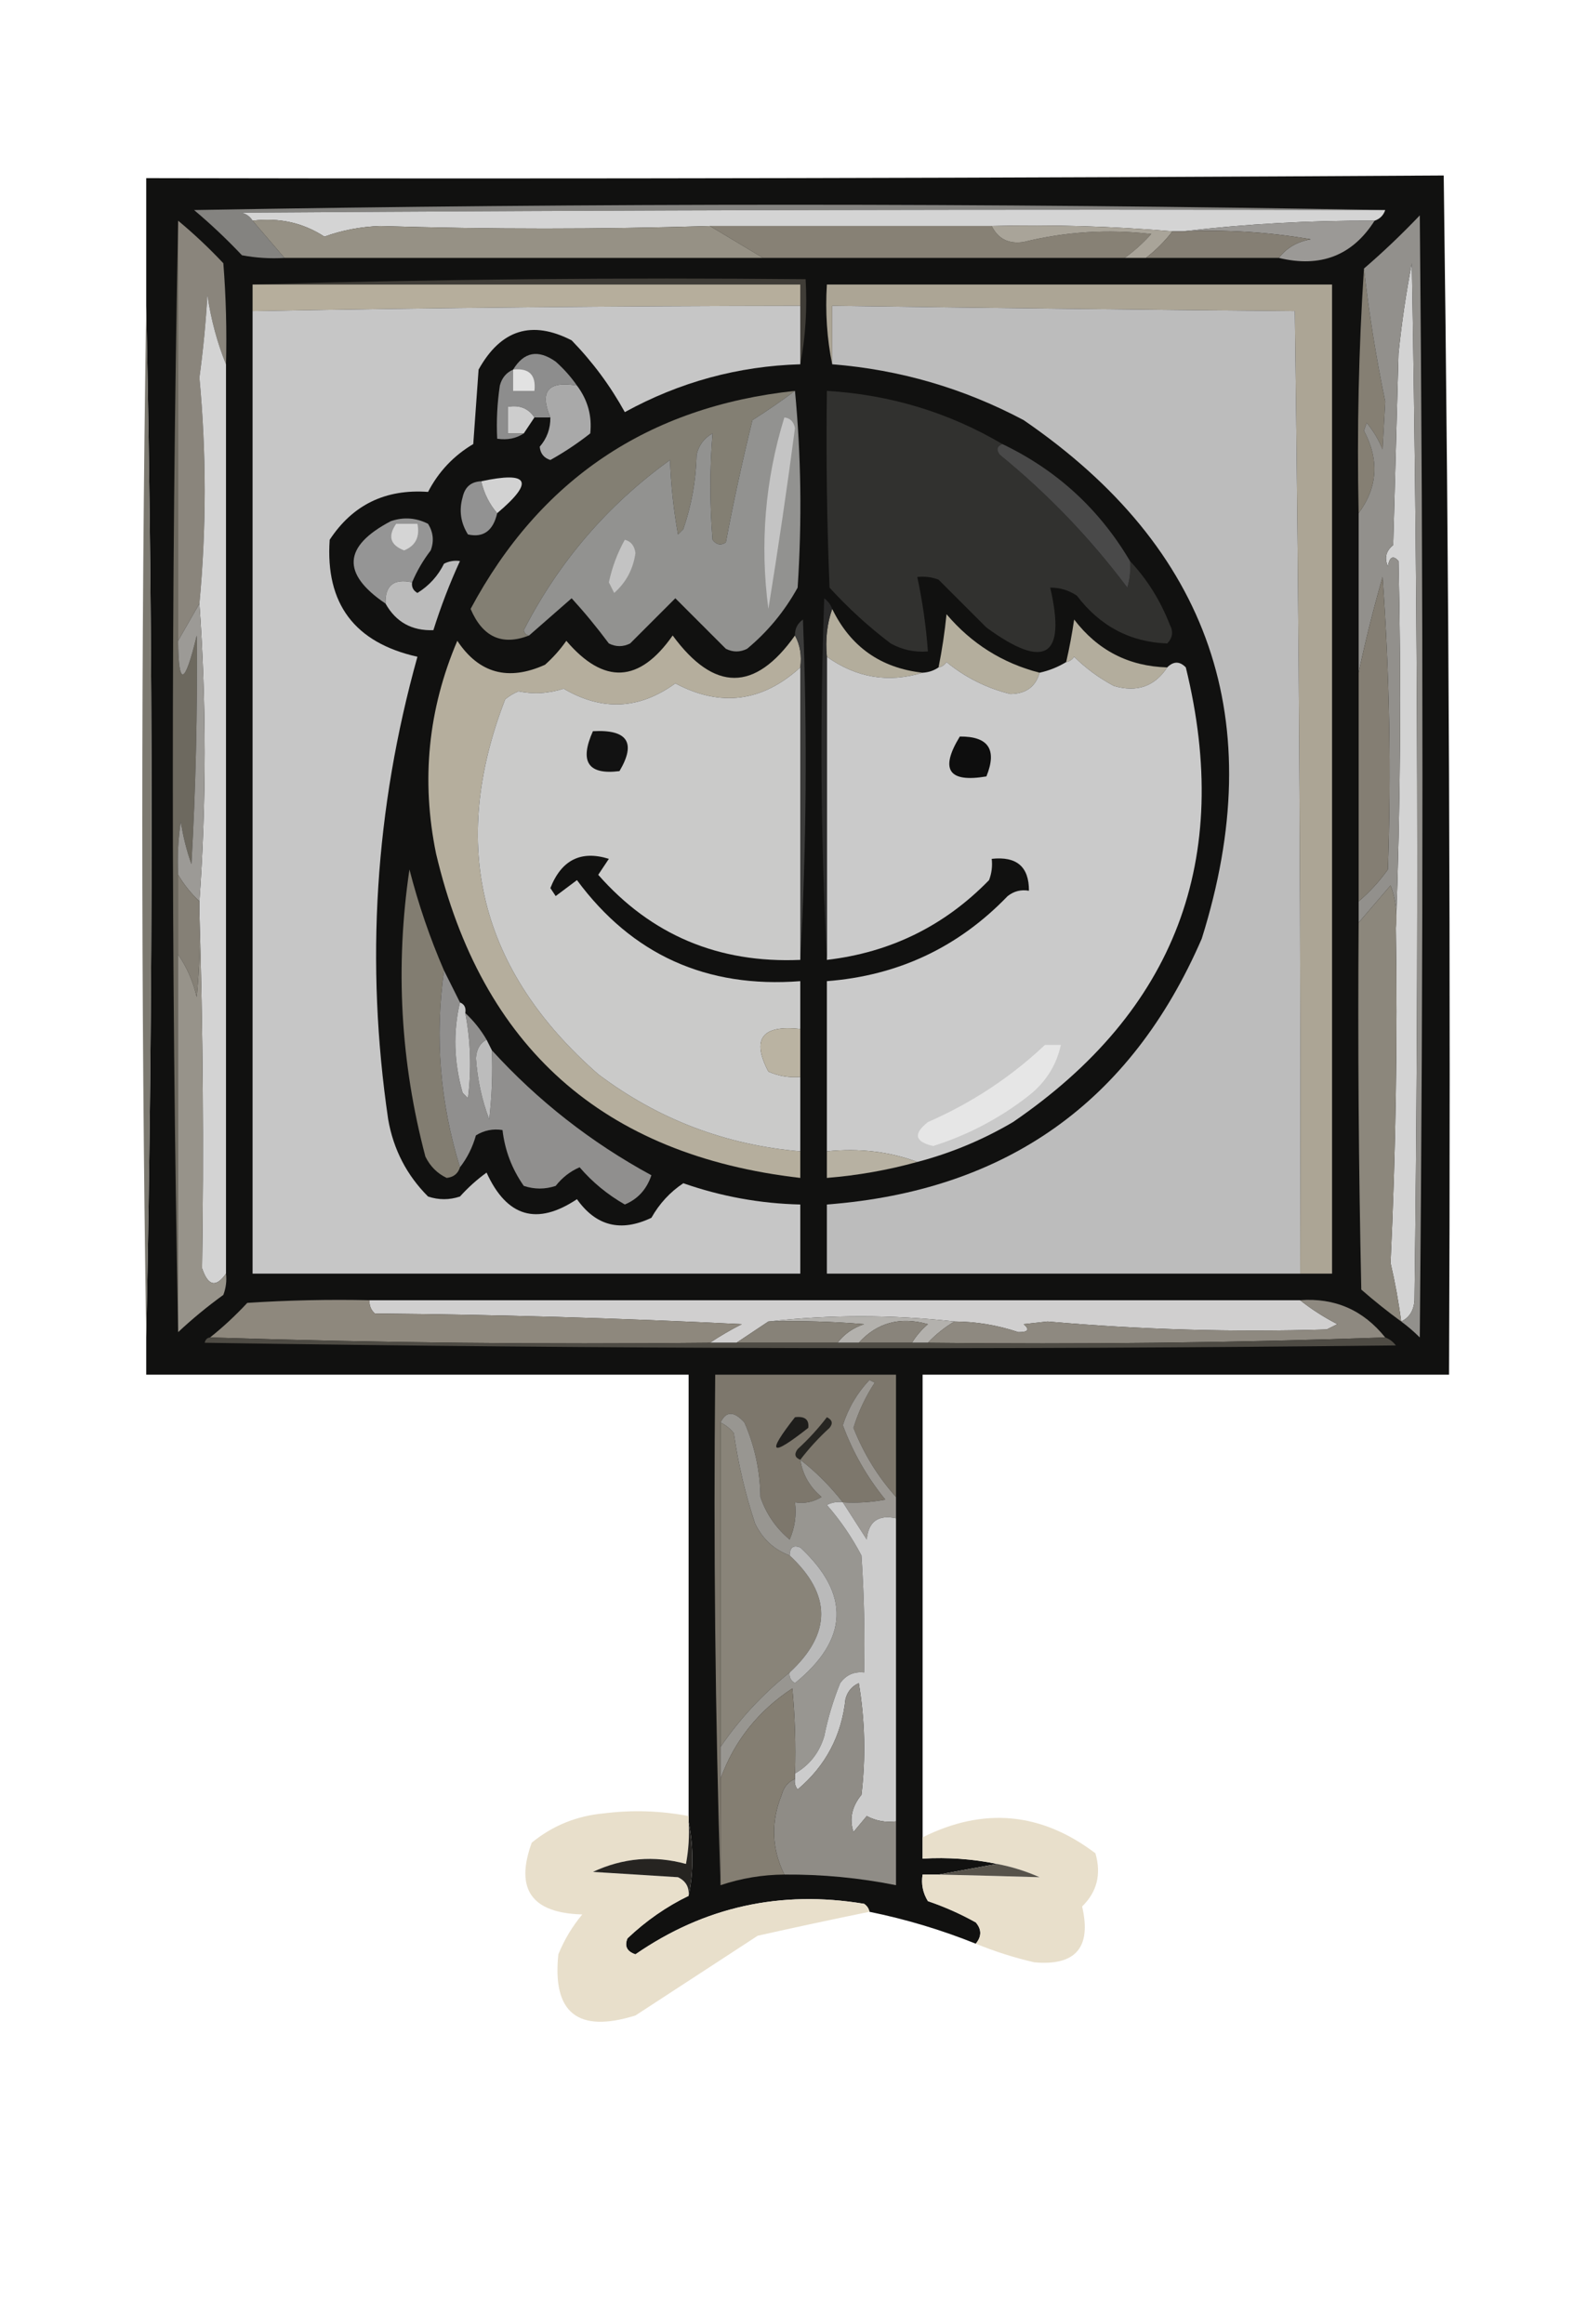 <?xml version="1.0" encoding="UTF-8"?>
<!DOCTYPE svg PUBLIC "-//W3C//DTD SVG 1.1//EN" "http://www.w3.org/Graphics/SVG/1.1/DTD/svg11.dtd">
<svg xmlns="http://www.w3.org/2000/svg" version="1.1" width="296px" height="437px" style="shape-rendering:geometricPrecision; text-rendering:geometricPrecision; image-rendering:optimizeQuality; fill-rule:evenodd; clip-rule:evenodd" xmlns:xlink="http://www.w3.org/1999/xlink">
<g><path style="opacity:0.98" fill="#0d0d0c" d="M 173.5,345.5 C 173.5,346.833 173.5,348.167 173.5,349.5C 178.263,349.226 182.93,349.559 187.5,350.5C 183.833,351.167 180.167,351.833 176.5,352.5C 175.5,352.5 174.5,352.5 173.5,352.5C 173.215,354.288 173.548,355.955 174.5,357.5C 177.618,358.559 180.618,359.892 183.5,361.5C 184.626,362.808 184.626,364.142 183.5,365.5C 177.028,362.899 170.362,360.899 163.5,359.5C 163.389,358.883 163.056,358.383 162.5,358C 146.789,355.391 132.456,358.558 119.5,367.5C 117.899,366.965 117.399,365.965 118,364.5C 121.498,361.183 125.331,358.516 129.5,356.5C 130.426,352.003 130.426,347.336 129.5,342.5C 129.5,342.167 129.5,341.833 129.5,341.5C 129.5,313.833 129.5,286.167 129.5,258.5C 95.5,258.5 61.5,258.5 27.5,258.5C 27.5,256.167 27.5,253.833 27.5,251.5C 28.833,186.833 28.833,122.167 27.5,57.5C 27.5,49.5 27.5,41.5 27.5,33.5C 108.888,33.658 190.221,33.491 271.5,33C 272.498,108.096 272.832,183.262 272.5,258.5C 239.5,258.5 206.5,258.5 173.5,258.5C 173.5,287.5 173.5,316.5 173.5,345.5 Z"/></g>
<g><path style="opacity:1" fill="#848380" d="M 260.5,39.5 C 188.833,39.333 117.166,39.5 45.5,40C 46.416,40.278 47.083,40.778 47.5,41.5C 49.5,43.833 51.5,46.167 53.5,48.5C 50.813,48.664 48.146,48.497 45.5,48C 42.651,44.984 39.651,42.15 36.5,39.5C 111.332,38.168 185.999,38.168 260.5,39.5 Z"/></g>
<g><path style="opacity:1" fill="#d4d4d4" d="M 260.5,39.5 C 260.167,40.5 259.5,41.167 258.5,41.5C 246.307,41.44 234.307,42.106 222.5,43.5C 221.833,43.5 221.167,43.5 220.5,43.5C 209.217,42.543 197.884,42.21 186.5,42.5C 168.833,42.5 151.167,42.5 133.5,42.5C 112.731,43.131 92.064,43.131 71.5,42.5C 67.85,42.624 64.35,43.291 61,44.5C 57,41.889 52.5,40.889 47.5,41.5C 47.083,40.778 46.416,40.278 45.5,40C 117.166,39.5 188.833,39.333 260.5,39.5 Z"/></g>
<g><path style="opacity:1" fill="#9b9996" d="M 258.5,41.5 C 254.344,48.056 248.344,50.39 240.5,48.5C 241.975,46.59 243.975,45.424 246.5,45C 238.571,43.637 230.571,43.137 222.5,43.5C 234.307,42.106 246.307,41.44 258.5,41.5 Z"/></g>
<g><path style="opacity:1" fill="#878175" d="M 133.5,42.5 C 151.167,42.5 168.833,42.5 186.5,42.5C 187.692,44.922 189.692,45.922 192.5,45.5C 200.369,43.563 208.369,43.063 216.5,44C 214.937,45.736 213.27,47.236 211.5,48.5C 188.833,48.5 166.167,48.5 143.5,48.5C 140.134,46.487 136.801,44.487 133.5,42.5 Z"/></g>
<g><path style="opacity:1" fill="#a9a499" d="M 186.5,42.5 C 197.884,42.21 209.217,42.543 220.5,43.5C 219.027,45.395 217.36,47.061 215.5,48.5C 214.167,48.5 212.833,48.5 211.5,48.5C 213.27,47.236 214.937,45.736 216.5,44C 208.369,43.063 200.369,43.563 192.5,45.5C 189.692,45.922 187.692,44.922 186.5,42.5 Z"/></g>
<g><path style="opacity:1" fill="#857f74" d="M 220.5,43.5 C 221.167,43.5 221.833,43.5 222.5,43.5C 230.571,43.137 238.571,43.637 246.5,45C 243.975,45.424 241.975,46.59 240.5,48.5C 232.167,48.5 223.833,48.5 215.5,48.5C 217.36,47.061 219.027,45.395 220.5,43.5 Z"/></g>
<g><path style="opacity:1" fill="#969185" d="M 47.5,41.5 C 52.5,40.889 57,41.889 61,44.5C 64.35,43.291 67.85,42.624 71.5,42.5C 92.064,43.131 112.731,43.131 133.5,42.5C 136.801,44.487 140.134,46.487 143.5,48.5C 113.5,48.5 83.5,48.5 53.5,48.5C 51.5,46.167 49.5,43.833 47.5,41.5 Z"/></g>
<g><path style="opacity:1" fill="#8a857c" d="M 33.5,41.5 C 36.464,43.962 39.297,46.629 42,49.5C 42.499,55.825 42.666,62.158 42.5,68.5C 40.873,64.516 39.706,60.182 39,55.5C 38.703,60.691 38.203,65.857 37.5,71C 38.826,85.19 38.826,99.356 37.5,113.5C 36.167,115.833 34.833,118.167 33.5,120.5C 33.5,94.167 33.5,67.833 33.5,41.5 Z"/></g>
<g><path style="opacity:1" fill="#d3d3d3" d="M 263.5,248.5 C 263.019,244.798 262.352,241.131 261.5,237.5C 262.488,216.546 262.822,195.546 262.5,174.5C 263.368,151.699 263.535,128.699 263,105.5C 261.984,104.366 261.317,104.699 261,106.5C 260.301,104.926 260.635,103.593 262,102.5C 262.333,90.5 262.667,78.5 263,66.5C 263.579,60.792 264.412,55.125 265.5,49.5C 266.667,114.497 266.833,179.497 266,244.5C 265.878,246.437 265.045,247.77 263.5,248.5 Z"/></g>
<g><path style="opacity:1" fill="#857f73" d="M 256.5,50.5 C 257.453,58.981 258.786,67.315 260.5,75.5C 260.333,78.5 260.167,81.5 260,84.5C 259.252,82.668 258.252,81.001 257,79.5C 256.833,80 256.667,80.5 256.5,81C 259.411,86.497 259.078,91.664 255.5,96.5C 255.17,80.991 255.504,65.658 256.5,50.5 Z"/></g>
<g><path style="opacity:1" fill="#403d37" d="M 47.5,53.5 C 81.996,52.502 116.663,52.168 151.5,52.5C 151.821,58.026 151.488,63.359 150.5,68.5C 150.5,64.833 150.5,61.167 150.5,57.5C 150.5,56.167 150.5,54.833 150.5,53.5C 116.167,53.5 81.833,53.5 47.5,53.5 Z"/></g>
<g><path style="opacity:1" fill="#b6ae9c" d="M 47.5,53.5 C 81.833,53.5 116.167,53.5 150.5,53.5C 150.5,54.833 150.5,56.167 150.5,57.5C 116.163,57.541 81.83,57.874 47.5,58.5C 47.5,56.833 47.5,55.167 47.5,53.5 Z"/></g>
<g><path style="opacity:1" fill="#aca595" d="M 244.5,239.5 C 244.662,179.163 244.329,118.829 243.5,58.5C 214.499,58.239 185.499,57.906 156.5,57.5C 156.5,61.167 156.5,64.833 156.5,68.5C 155.513,63.695 155.179,58.695 155.5,53.5C 187.167,53.5 218.833,53.5 250.5,53.5C 250.5,115.5 250.5,177.5 250.5,239.5C 248.5,239.5 246.5,239.5 244.5,239.5 Z"/></g>
<g><path style="opacity:1" fill="#c6c6c6" d="M 150.5,57.5 C 150.5,61.167 150.5,64.833 150.5,68.5C 138.78,68.851 127.78,71.851 117.5,77.5C 114.776,72.555 111.443,68.055 107.5,64C 100.009,60.147 94.175,61.98 90,69.5C 89.667,74.167 89.333,78.833 89,83.5C 85.308,85.692 82.475,88.692 80.5,92.5C 72.49,91.923 66.323,94.923 62,101.5C 61.17,113.512 66.67,120.845 78.5,123.5C 70.519,152.094 68.685,181.094 73,210.5C 73.991,216.157 76.491,220.99 80.5,225C 82.5,225.667 84.5,225.667 86.5,225C 88.017,223.315 89.684,221.815 91.5,220.5C 95.311,228.85 100.978,230.517 108.5,225.5C 112.09,230.568 116.757,231.735 122.5,229C 124.005,226.33 126.005,224.164 128.5,222.5C 135.631,224.993 142.965,226.326 150.5,226.5C 150.5,230.833 150.5,235.167 150.5,239.5C 116.167,239.5 81.833,239.5 47.5,239.5C 47.5,179.167 47.5,118.833 47.5,58.5C 81.83,57.874 116.163,57.541 150.5,57.5 Z"/></g>
<g><path style="opacity:1" fill="#bcbcbc" d="M 244.5,239.5 C 214.833,239.5 185.167,239.5 155.5,239.5C 155.5,235.167 155.5,230.833 155.5,226.5C 189.168,223.936 212.668,207.269 226,176.5C 238.83,135.616 227.663,103.116 192.5,79C 181.22,73.013 169.22,69.513 156.5,68.5C 156.5,64.833 156.5,61.167 156.5,57.5C 185.499,57.906 214.499,58.239 243.5,58.5C 244.329,118.829 244.662,179.163 244.5,239.5 Z"/></g>
<g><path style="opacity:1" fill="#8d8d8d" d="M 108.5,72.5 C 103.074,71.584 101.407,73.584 103.5,78.5C 102.5,78.5 101.5,78.5 100.5,78.5C 99.365,76.787 97.698,76.12 95.5,76.5C 95.5,78.167 95.5,79.833 95.5,81.5C 96.5,81.5 97.5,81.5 98.5,81.5C 97.081,82.451 95.415,82.784 93.5,82.5C 93.335,79.15 93.502,75.817 94,72.5C 94.377,71.058 95.21,70.058 96.5,69.5C 98.527,66.164 101.193,65.664 104.5,68C 106.041,69.371 107.375,70.871 108.5,72.5 Z"/></g>
<g><path style="opacity:1" fill="#d3d3d3" d="M 42.5,68.5 C 42.5,125.5 42.5,182.5 42.5,239.5C 40.624,242.175 39.124,241.842 38,238.5C 38.334,216.001 38.168,193.667 37.5,171.5C 37.5,170.833 37.5,170.167 37.5,169.5C 38.821,150.846 38.821,132.179 37.5,113.5C 38.826,99.356 38.826,85.19 37.5,71C 38.203,65.857 38.703,60.691 39,55.5C 39.706,60.182 40.873,64.516 42.5,68.5 Z"/></g>
<g><path style="opacity:1" fill="#e2e2e2" d="M 96.5,69.5 C 99.5,69.167 100.833,70.5 100.5,73.5C 99.167,73.5 97.833,73.5 96.5,73.5C 96.5,72.167 96.5,70.833 96.5,69.5 Z"/></g>
<g><path style="opacity:1" fill="#a9a9a9" d="M 108.5,72.5 C 110.527,75.206 111.36,78.206 111,81.5C 108.636,83.363 106.136,85.029 103.5,86.5C 102.28,86.113 101.613,85.28 101.5,84C 102.856,82.433 103.523,80.6 103.5,78.5C 101.407,73.584 103.074,71.584 108.5,72.5 Z"/></g>
<g><path style="opacity:1" fill="#837f73" d="M 149.5,73.5 C 146.924,75.421 144.257,77.255 141.5,79C 139.614,86.657 137.948,94.324 136.5,102C 135.551,102.617 134.718,102.451 134,101.5C 133.457,94.781 133.457,88.114 134,81.5C 132.415,82.376 131.415,83.709 131,85.5C 130.887,90.318 130.053,94.984 128.5,99.5C 128.167,99.833 127.833,100.167 127.5,100.5C 126.672,95.868 126.172,91.202 126,86.5C 114.271,94.955 105.104,105.622 98.5,118.5C 98.624,119.107 98.957,119.44 99.5,119.5C 94.424,121.47 90.757,119.803 88.5,114.5C 101.558,90.124 121.892,76.457 149.5,73.5 Z"/></g>
<g><path style="opacity:1" fill="#929290" d="M 149.5,73.5 C 150.66,85.66 150.827,97.993 150,110.5C 147.528,114.966 144.362,118.799 140.5,122C 139.167,122.667 137.833,122.667 136.5,122C 133.294,118.794 130.127,115.627 127,112.5C 124.233,115.267 121.4,118.1 118.5,121C 117.167,121.667 115.833,121.667 114.5,121C 112.265,117.995 109.932,115.162 107.5,112.5C 104.821,114.848 102.154,117.181 99.5,119.5C 98.957,119.44 98.624,119.107 98.5,118.5C 105.104,105.622 114.271,94.955 126,86.5C 126.172,91.202 126.672,95.868 127.5,100.5C 127.833,100.167 128.167,99.833 128.5,99.5C 130.053,94.984 130.887,90.318 131,85.5C 131.415,83.709 132.415,82.376 134,81.5C 133.457,88.114 133.457,94.781 134,101.5C 134.718,102.451 135.551,102.617 136.5,102C 137.948,94.324 139.614,86.657 141.5,79C 144.257,77.255 146.924,75.421 149.5,73.5 Z"/></g>
<g><path style="opacity:1" fill="#31312f" d="M 188.5,83.5 C 187.475,83.897 187.308,84.563 188,85.5C 197.038,92.87 205.038,101.204 212,110.5C 212.494,108.866 212.66,107.199 212.5,105.5C 215.726,108.93 218.226,112.93 220,117.5C 220.684,118.784 220.517,119.951 219.5,121C 212.525,120.739 206.858,117.739 202.5,112C 200.975,110.991 199.308,110.491 197.5,110.5C 200.53,123.557 196.53,126.057 185.5,118C 182.5,115 179.5,112 176.5,109C 175.207,108.51 173.873,108.343 172.5,108.5C 173.487,113.117 174.154,117.784 174.5,122.5C 172.011,122.702 169.677,122.202 167.5,121C 163.367,117.869 159.534,114.369 156,110.5C 155.5,98.171 155.333,85.838 155.5,73.5C 167.403,74.22 178.403,77.554 188.5,83.5 Z"/></g>
<g><path style="opacity:1" fill="#cdcdcd" d="M 100.5,78.5 C 99.833,79.5 99.167,80.5 98.5,81.5C 97.5,81.5 96.5,81.5 95.5,81.5C 95.5,79.833 95.5,78.167 95.5,76.5C 97.698,76.12 99.365,76.787 100.5,78.5 Z"/></g>
<g><path style="opacity:1" fill="#494949" d="M 188.5,83.5 C 198.729,88.395 206.729,95.728 212.5,105.5C 212.66,107.199 212.494,108.866 212,110.5C 205.038,101.204 197.038,92.87 188,85.5C 187.308,84.563 187.475,83.897 188.5,83.5 Z"/></g>
<g><path style="opacity:1" fill="#929292" d="M 90.5,90.5 C 91.029,92.784 92.029,94.784 93.5,96.5C 92.735,99.816 90.902,101.149 88,100.5C 86.627,98.305 86.294,95.971 87,93.5C 87.422,91.574 88.589,90.574 90.5,90.5 Z"/></g>
<g><path style="opacity:1" fill="#d2d2d2" d="M 93.5,96.5 C 92.029,94.784 91.029,92.784 90.5,90.5C 99.531,88.562 100.531,90.562 93.5,96.5 Z"/></g>
<g><path style="opacity:1" fill="#c4c4c4" d="M 147.5,78.5 C 148.586,78.62 149.253,79.287 149.5,80.5C 148.009,91.818 146.342,103.151 144.5,114.5C 142.877,102.283 143.877,90.283 147.5,78.5 Z"/></g>
<g><path style="opacity:1" fill="#959595" d="M 77.5,109.5 C 74.05,108.756 72.384,110.09 72.5,113.5C 64.188,107.88 64.522,102.714 73.5,98C 75.902,97.186 78.235,97.353 80.5,98.5C 81.485,100.098 81.651,101.765 81,103.5C 79.569,105.364 78.403,107.364 77.5,109.5 Z"/></g>
<g><path style="opacity:1" fill="#d5d5d5" d="M 74.5,98.5 C 75.833,98.5 77.167,98.5 78.5,98.5C 78.99,100.948 78.157,102.615 76,103.5C 73.389,102.5 72.889,100.833 74.5,98.5 Z"/></g>
<g><path style="opacity:1" fill="#c3c3c3" d="M 117.5,101.5 C 118.649,101.791 119.316,102.624 119.5,104C 119.069,107.031 117.736,109.531 115.5,111.5C 115.167,110.833 114.833,110.167 114.5,109.5C 115.122,106.626 116.122,103.96 117.5,101.5 Z"/></g>
<g><path style="opacity:1" fill="#92908c" d="M 263.5,248.5 C 265.045,247.77 265.878,246.437 266,244.5C 266.833,179.497 266.667,114.497 265.5,49.5C 264.412,55.125 263.579,60.792 263,66.5C 262.667,78.5 262.333,90.5 262,102.5C 260.635,103.593 260.301,104.926 261,106.5C 261.317,104.699 261.984,104.366 263,105.5C 263.535,128.699 263.368,151.699 262.5,174.5C 262.813,171.753 262.48,169.086 261.5,166.5C 259.448,168.878 257.448,171.211 255.5,173.5C 255.5,172.167 255.5,170.833 255.5,169.5C 257.55,167.763 259.383,165.763 261,163.5C 261.648,145.151 261.314,126.818 260,108.5C 258.265,114.557 256.765,120.557 255.5,126.5C 255.5,116.5 255.5,106.5 255.5,96.5C 259.078,91.664 259.411,86.497 256.5,81C 256.667,80.5 256.833,80 257,79.5C 258.252,81.001 259.252,82.668 260,84.5C 260.167,81.5 260.333,78.5 260.5,75.5C 258.786,67.315 257.453,58.981 256.5,50.5C 260.104,47.398 263.604,44.065 267,40.5C 267.667,110.833 267.667,181.167 267,251.5C 265.855,250.364 264.688,249.364 263.5,248.5 Z"/></g>
<g><path style="opacity:1" fill="#847e73" d="M 255.5,169.5 C 255.5,155.167 255.5,140.833 255.5,126.5C 256.765,120.557 258.265,114.557 260,108.5C 261.314,126.818 261.648,145.151 261,163.5C 259.383,165.763 257.55,167.763 255.5,169.5 Z"/></g>
<g><path style="opacity:1" fill="#bbbbbb" d="M 72.5,113.5 C 72.384,110.09 74.05,108.756 77.5,109.5C 77.369,110.376 77.703,111.043 78.5,111.5C 80.692,110.141 82.359,108.308 83.5,106C 84.448,105.517 85.448,105.351 86.5,105.5C 84.575,109.693 82.908,114.026 81.5,118.5C 77.453,118.645 74.453,116.978 72.5,113.5 Z"/></g>
<g><path style="opacity:1" fill="#b3ad9c" d="M 156.5,114.5 C 159.957,121.623 165.624,125.623 173.5,126.5C 167.067,128.46 161.067,127.46 155.5,123.5C 155.19,120.287 155.523,117.287 156.5,114.5 Z"/></g>
<g><path style="opacity:1" fill="#b4ae9d" d="M 195.5,126.5 C 194.758,129.138 192.925,130.471 190,130.5C 185.567,129.409 181.567,127.409 178,124.5C 177.617,125.056 177.117,125.389 176.5,125.5C 177.161,122.213 177.661,118.88 178,115.5C 182.698,121.042 188.531,124.709 195.5,126.5 Z"/></g>
<g><path style="opacity:1" fill="#b3ad9d" d="M 219.5,125.5 C 217.154,129.077 213.82,130.243 209.5,129C 206.734,127.533 204.234,125.7 202,123.5C 201.617,124.056 201.117,124.389 200.5,124.5C 201.105,121.873 201.605,119.207 202,116.5C 206.435,122.3 212.268,125.3 219.5,125.5 Z"/></g>
<g><path style="opacity:1" fill="#b5ae9d" d="M 149.5,119.5 C 150.461,121.265 150.795,123.265 150.5,125.5C 143.332,132.018 135.498,133.018 127,128.5C 120.229,133.418 113.229,133.752 106,129.5C 103.177,130.409 100.343,130.576 97.5,130C 96.584,130.374 95.75,130.874 95,131.5C 84.373,158.975 90.207,182.475 112.5,202C 123.737,210.47 136.403,215.303 150.5,216.5C 150.5,218.167 150.5,219.833 150.5,221.5C 113.4,217.236 90.567,196.903 82,160.5C 79.174,146.721 80.507,133.387 86,120.5C 90.073,126.63 95.573,128.13 102.5,125C 104.019,123.649 105.352,122.149 106.5,120.5C 113.572,128.784 120.239,128.45 126.5,119.5C 134.305,130.125 141.971,130.125 149.5,119.5 Z"/></g>
<g><path style="opacity:1" fill="#6d695f" d="M 33.5,41.5 C 33.5,67.833 33.5,94.167 33.5,120.5C 33.569,129.247 34.735,128.913 37,119.5C 37.147,133.834 36.813,148.168 36,162.5C 35.08,159.899 34.413,157.232 34,154.5C 33.502,157.817 33.335,161.15 33.5,164.5C 33.5,169.5 33.5,174.5 33.5,179.5C 33.5,203.167 33.5,226.833 33.5,250.5C 32.167,180.833 32.167,111.167 33.5,41.5 Z"/></g>
<g><path style="opacity:1" fill="#3c3c3b" d="M 150.5,180.5 C 150.5,162.167 150.5,143.833 150.5,125.5C 150.795,123.265 150.461,121.265 149.5,119.5C 149.461,118.244 149.961,117.244 151,116.5C 151.829,138.004 151.663,159.337 150.5,180.5 Z"/></g>
<g><path style="opacity:1" fill="#cacaca" d="M 155.5,123.5 C 161.067,127.46 167.067,128.46 173.5,126.5C 174.609,126.443 175.609,126.11 176.5,125.5C 177.117,125.389 177.617,125.056 178,124.5C 181.567,127.409 185.567,129.409 190,130.5C 192.925,130.471 194.758,129.138 195.5,126.5C 197.284,126.107 198.95,125.441 200.5,124.5C 201.117,124.389 201.617,124.056 202,123.5C 204.234,125.7 206.734,127.533 209.5,129C 213.82,130.243 217.154,129.077 219.5,125.5C 220.688,124.316 221.855,124.316 223,125.5C 231.852,161.624 221.019,190.124 190.5,211C 184.812,214.347 178.812,216.847 172.5,218.5C 167.265,216.55 161.598,215.883 155.5,216.5C 155.5,205.833 155.5,195.167 155.5,184.5C 168.889,183.472 180.222,178.138 189.5,168.5C 190.689,167.571 192.022,167.238 193.5,167.5C 193.519,162.984 191.186,160.984 186.5,161.5C 186.657,162.873 186.49,164.207 186,165.5C 177.621,174.106 167.454,179.106 155.5,180.5C 155.5,161.5 155.5,142.5 155.5,123.5 Z"/></g>
<g><path style="opacity:1" fill="#cacac9" d="M 150.5,125.5 C 150.5,143.833 150.5,162.167 150.5,180.5C 135.133,181.167 122.467,175.834 112.5,164.5C 113.167,163.5 113.833,162.5 114.5,161.5C 109.257,159.865 105.59,161.698 103.5,167C 103.833,167.5 104.167,168 104.5,168.5C 105.833,167.5 107.167,166.5 108.5,165.5C 118.866,179.524 132.866,185.858 150.5,184.5C 150.5,187.5 150.5,190.5 150.5,193.5C 143.284,192.688 141.284,195.355 144.5,201.5C 146.409,202.348 148.409,202.682 150.5,202.5C 150.5,207.167 150.5,211.833 150.5,216.5C 136.403,215.303 123.737,210.47 112.5,202C 90.207,182.475 84.373,158.975 95,131.5C 95.75,130.874 96.584,130.374 97.5,130C 100.343,130.576 103.177,130.409 106,129.5C 113.229,133.752 120.229,133.418 127,128.5C 135.498,133.018 143.332,132.018 150.5,125.5 Z"/></g>
<g><path style="opacity:1" fill="#2a2a2a" d="M 156.5,114.5 C 155.523,117.287 155.19,120.287 155.5,123.5C 155.5,142.5 155.5,161.5 155.5,180.5C 154.337,158.004 154.17,135.337 155,112.5C 155.717,113.044 156.217,113.711 156.5,114.5 Z"/></g>
<g><path style="opacity:1" fill="#121212" d="M 111.5,137.5 C 118.004,137.138 119.671,139.638 116.5,145C 110.593,145.746 108.927,143.246 111.5,137.5 Z"/></g>
<g><path style="opacity:1" fill="#0e0e0e" d="M 180.5,138.5 C 185.881,138.452 187.547,140.952 185.5,146C 178.369,147.211 176.702,144.711 180.5,138.5 Z"/></g>
<g><path style="opacity:1" fill="#9c9a96" d="M 37.5,113.5 C 38.821,132.179 38.821,150.846 37.5,169.5C 35.926,168.016 34.593,166.349 33.5,164.5C 33.335,161.15 33.502,157.817 34,154.5C 34.413,157.232 35.08,159.899 36,162.5C 36.813,148.168 37.147,133.834 37,119.5C 34.735,128.913 33.569,129.247 33.5,120.5C 34.833,118.167 36.167,115.833 37.5,113.5 Z"/></g>
<g><path style="opacity:1" fill="#858076" d="M 33.5,164.5 C 34.593,166.349 35.926,168.016 37.5,169.5C 37.5,170.167 37.5,170.833 37.5,171.5C 37.666,176.844 37.499,182.177 37,187.5C 36.295,184.524 35.129,181.858 33.5,179.5C 33.5,174.5 33.5,169.5 33.5,164.5 Z"/></g>
<g><path style="opacity:1" fill="#827d71" d="M 83.5,182.5 C 81.744,195.026 82.744,207.359 86.5,219.5C 86.134,220.695 85.301,221.361 84,221.5C 82.233,220.66 80.899,219.327 80,217.5C 75.302,199.73 74.302,181.73 77,163.5C 78.679,170.037 80.845,176.37 83.5,182.5 Z"/></g>
<g><path style="opacity:1" fill="#bab3a2" d="M 150.5,193.5 C 150.5,196.5 150.5,199.5 150.5,202.5C 148.409,202.682 146.409,202.348 144.5,201.5C 141.284,195.355 143.284,192.688 150.5,193.5 Z"/></g>
<g><path style="opacity:0.847" fill="#656157" d="M 27.5,57.5 C 28.833,122.167 28.833,186.833 27.5,251.5C 26.511,186.895 26.511,122.228 27.5,57.5 Z"/></g>
<g><path style="opacity:1" fill="#e6e6e6" d="M 196.5,196.5 C 197.5,196.5 198.5,196.5 199.5,196.5C 198.665,200.324 196.665,203.49 193.5,206C 188.082,210.247 182.082,213.413 175.5,215.5C 172.025,214.714 171.692,213.214 174.5,211C 182.756,207.385 190.089,202.552 196.5,196.5 Z"/></g>
<g><path style="opacity:1" fill="#908f8e" d="M 83.5,182.5 C 84.5,184.5 85.5,186.5 86.5,188.5C 85.189,194.057 85.356,199.723 87,205.5C 87.333,205.833 87.667,206.167 88,206.5C 88.676,201.129 88.51,195.796 87.5,190.5C 89.063,191.945 90.396,193.611 91.5,195.5C 90.275,196.152 89.608,197.319 89.5,199C 89.784,203.028 90.618,206.862 92,210.5C 92.499,206.179 92.666,201.846 92.5,197.5C 101.154,207 111.154,214.834 122.5,221C 121.614,223.647 119.948,225.48 117.5,226.5C 114.247,224.643 111.414,222.31 109,219.5C 107.225,220.27 105.725,221.437 104.5,223C 102.5,223.667 100.5,223.667 98.5,223C 96.278,219.832 94.944,216.332 94.5,212.5C 92.712,212.215 91.045,212.548 89.5,213.5C 88.871,215.741 87.871,217.741 86.5,219.5C 82.744,207.359 81.744,195.026 83.5,182.5 Z"/></g>
<g><path style="opacity:1" fill="#c7c7c7" d="M 86.5,188.5 C 87.338,188.842 87.672,189.508 87.5,190.5C 88.51,195.796 88.676,201.129 88,206.5C 87.667,206.167 87.333,205.833 87,205.5C 85.356,199.723 85.189,194.057 86.5,188.5 Z"/></g>
<g><path style="opacity:1" fill="#bcbcbc" d="M 91.5,195.5 C 91.833,196.167 92.167,196.833 92.5,197.5C 92.666,201.846 92.499,206.179 92,210.5C 90.618,206.862 89.784,203.028 89.5,199C 89.608,197.319 90.275,196.152 91.5,195.5 Z"/></g>
<g><path style="opacity:1" fill="#8c877c" d="M 262.5,174.5 C 262.822,195.546 262.488,216.546 261.5,237.5C 262.352,241.131 263.019,244.798 263.5,248.5C 260.939,246.629 258.439,244.629 256,242.5C 255.5,219.502 255.333,196.502 255.5,173.5C 257.448,171.211 259.448,168.878 261.5,166.5C 262.48,169.086 262.813,171.753 262.5,174.5 Z"/></g>
<g><path style="opacity:1" fill="#b7b1a2" d="M 155.5,216.5 C 161.598,215.883 167.265,216.55 172.5,218.5C 166.961,220.035 161.294,221.035 155.5,221.5C 155.5,219.833 155.5,218.167 155.5,216.5 Z"/></g>
<g><path style="opacity:1" fill="#97938a" d="M 37.5,171.5 C 38.168,193.667 38.334,216.001 38,238.5C 39.124,241.842 40.624,242.175 42.5,239.5C 42.657,240.873 42.49,242.207 42,243.5C 39.002,245.668 36.169,248.001 33.5,250.5C 33.5,226.833 33.5,203.167 33.5,179.5C 35.129,181.858 36.295,184.524 37,187.5C 37.499,182.177 37.666,176.844 37.5,171.5 Z"/></g>
<g><path style="opacity:1" fill="#d0cfcf" d="M 69.5,244.5 C 127.833,244.5 186.167,244.5 244.5,244.5C 246.56,246.148 248.893,247.648 251.5,249C 250.833,249.333 250.167,249.667 249.5,250C 231.886,250.532 214.386,250.032 197,248.5C 195.5,248.667 194,248.833 192.5,249C 193.706,250.018 193.373,250.518 191.5,250.5C 187.6,249.191 183.6,248.524 179.5,248.5C 167.705,247.199 156.039,247.199 144.5,248.5C 142.463,249.846 140.463,251.18 138.5,252.5C 136.833,252.5 135.167,252.5 133.5,252.5C 135.382,251.249 137.382,250.082 139.5,249C 116.516,247.868 93.516,247.202 70.5,247C 69.748,246.329 69.414,245.496 69.5,244.5 Z"/></g>
<g><path style="opacity:1" fill="#8e887d" d="M 69.5,244.5 C 69.414,245.496 69.748,246.329 70.5,247C 93.516,247.202 116.516,247.868 139.5,249C 137.382,250.082 135.382,251.249 133.5,252.5C 101.996,252.832 70.662,252.498 39.5,251.5C 41.964,249.539 44.297,247.372 46.5,245C 54.159,244.5 61.826,244.334 69.5,244.5 Z"/></g>
<g><path style="opacity:1" fill="#b3b1ad" d="M 144.5,248.5 C 156.039,247.199 167.705,247.199 179.5,248.5C 177.651,249.593 175.984,250.926 174.5,252.5C 173.5,252.5 172.5,252.5 171.5,252.5C 172.29,251.206 173.29,250.039 174.5,249C 169.284,247.539 164.95,248.705 161.5,252.5C 160.167,252.5 158.833,252.5 157.5,252.5C 158.749,250.864 160.416,249.697 162.5,249C 156.509,248.501 150.509,248.334 144.5,248.5 Z"/></g>
<g><path style="opacity:1" fill="#878278" d="M 144.5,248.5 C 150.509,248.334 156.509,248.501 162.5,249C 160.416,249.697 158.749,250.864 157.5,252.5C 151.167,252.5 144.833,252.5 138.5,252.5C 140.463,251.18 142.463,249.846 144.5,248.5 Z"/></g>
<g><path style="opacity:1" fill="#89847b" d="M 171.5,252.5 C 168.167,252.5 164.833,252.5 161.5,252.5C 164.95,248.705 169.284,247.539 174.5,249C 173.29,250.039 172.29,251.206 171.5,252.5 Z"/></g>
<g><path style="opacity:1" fill="#8e8980" d="M 244.5,244.5 C 251.03,244.015 256.364,246.349 260.5,251.5C 232.005,252.498 203.338,252.831 174.5,252.5C 175.984,250.926 177.651,249.593 179.5,248.5C 183.6,248.524 187.6,249.191 191.5,250.5C 193.373,250.518 193.706,250.018 192.5,249C 194,248.833 195.5,248.667 197,248.5C 214.386,250.032 231.886,250.532 249.5,250C 250.167,249.667 250.833,249.333 251.5,249C 248.893,247.648 246.56,246.148 244.5,244.5 Z"/></g>
<g><path style="opacity:1" fill="#4e4b44" d="M 39.5,251.5 C 70.662,252.498 101.996,252.832 133.5,252.5C 135.167,252.5 136.833,252.5 138.5,252.5C 144.833,252.5 151.167,252.5 157.5,252.5C 158.833,252.5 160.167,252.5 161.5,252.5C 164.833,252.5 168.167,252.5 171.5,252.5C 172.5,252.5 173.5,252.5 174.5,252.5C 203.338,252.831 232.005,252.498 260.5,251.5C 261.289,251.783 261.956,252.283 262.5,253C 187.831,253.833 113.164,253.667 38.5,252.5C 38.624,251.893 38.957,251.56 39.5,251.5 Z"/></g>
<g><path style="opacity:1" fill="#7d776c" d="M 168.5,281.5 C 165.091,277.695 162.425,273.361 160.5,268.5C 161.429,265.475 162.762,262.642 164.5,260C 164.167,259.833 163.833,259.667 163.5,259.5C 161.192,261.948 159.526,264.781 158.5,268C 160.381,273.094 163.048,277.761 166.5,282C 163.854,282.497 161.187,282.664 158.5,282.5C 156.091,279.425 153.425,276.758 150.5,274.5C 150.933,277.285 152.266,279.619 154.5,281.5C 152.955,282.452 151.288,282.785 149.5,282.5C 149.808,284.924 149.474,287.257 148.5,289.5C 145.927,287.358 144.094,284.692 143,281.5C 142.94,276.61 141.94,271.943 140,267.5C 138.036,265.312 136.536,265.312 135.5,267.5C 135.5,287.833 135.5,308.167 135.5,328.5C 135.5,330.5 135.5,332.5 135.5,334.5C 135.5,341.167 135.5,347.833 135.5,354.5C 134.502,322.671 134.168,290.671 134.5,258.5C 145.833,258.5 157.167,258.5 168.5,258.5C 168.5,266.167 168.5,273.833 168.5,281.5 Z"/></g>
<g><path style="opacity:1" fill="#898479" d="M 135.5,267.5 C 136.458,267.953 137.292,268.619 138,269.5C 138.828,275.301 140.161,280.967 142,286.5C 143.406,289.409 145.572,291.409 148.5,292.5C 156.402,299.846 156.402,307.179 148.5,314.5C 143.432,318.565 139.098,323.232 135.5,328.5C 135.5,308.167 135.5,287.833 135.5,267.5 Z"/></g>
<g><path style="opacity:1" fill="#262521" d="M 150.5,274.5 C 149.475,274.103 149.308,273.437 150,272.5C 152.046,270.624 153.879,268.624 155.5,266.5C 156.521,267.002 156.688,267.668 156,268.5C 153.96,270.37 152.127,272.37 150.5,274.5 Z"/></g>
<g><path style="opacity:1" fill="#1e1d1b" d="M 149.5,266.5 C 151.355,266.272 152.188,266.939 152,268.5C 144.904,274.091 144.071,273.424 149.5,266.5 Z"/></g>
<g><path style="opacity:1" fill="#989691" d="M 150.5,274.5 C 153.425,276.758 156.091,279.425 158.5,282.5C 157.448,282.351 156.448,282.517 155.5,283C 158.037,285.906 160.204,289.073 162,292.5C 162.5,299.826 162.666,307.159 162.5,314.5C 160.61,314.297 159.11,314.963 158,316.5C 156.692,319.73 155.692,323.064 155,326.5C 154.065,329.595 152.231,331.929 149.5,333.5C 149.666,328.156 149.499,322.823 149,317.5C 142.566,321.738 138.066,327.405 135.5,334.5C 135.5,332.5 135.5,330.5 135.5,328.5C 139.098,323.232 143.432,318.565 148.5,314.5C 148.369,315.376 148.702,316.043 149.5,316.5C 159.594,308.287 159.928,299.787 150.5,291C 149.184,290.472 148.517,290.972 148.5,292.5C 145.572,291.409 143.406,289.409 142,286.5C 140.161,280.967 138.828,275.301 138,269.5C 137.292,268.619 136.458,267.953 135.5,267.5C 136.536,265.312 138.036,265.312 140,267.5C 141.94,271.943 142.94,276.61 143,281.5C 144.094,284.692 145.927,287.358 148.5,289.5C 149.474,287.257 149.808,284.924 149.5,282.5C 151.288,282.785 152.955,282.452 154.5,281.5C 152.266,279.619 150.933,277.285 150.5,274.5 Z"/></g>
<g><path style="opacity:1" fill="#9c9994" d="M 168.5,281.5 C 168.5,282.833 168.5,284.167 168.5,285.5C 165.14,284.79 163.307,286.124 163,289.5C 161.489,287.138 159.989,284.805 158.5,282.5C 161.187,282.664 163.854,282.497 166.5,282C 163.048,277.761 160.381,273.094 158.5,268C 159.526,264.781 161.192,261.948 163.5,259.5C 163.833,259.667 164.167,259.833 164.5,260C 162.762,262.642 161.429,265.475 160.5,268.5C 162.425,273.361 165.091,277.695 168.5,281.5 Z"/></g>
<g><path style="opacity:1" fill="#cccccc" d="M 158.5,282.5 C 159.989,284.805 161.489,287.138 163,289.5C 163.307,286.124 165.14,284.79 168.5,285.5C 168.5,304.5 168.5,323.5 168.5,342.5C 166.533,342.739 164.699,342.406 163,341.5C 162.167,342.5 161.333,343.5 160.5,344.5C 159.686,342.048 160.186,339.715 162,337.5C 162.831,330.476 162.664,323.476 161.5,316.5C 160.201,317.09 159.368,318.09 159,319.5C 158.259,326.411 155.259,332.077 150,336.5C 149.536,335.906 149.369,335.239 149.5,334.5C 149.5,334.167 149.5,333.833 149.5,333.5C 152.231,331.929 154.065,329.595 155,326.5C 155.692,323.064 156.692,319.73 158,316.5C 159.11,314.963 160.61,314.297 162.5,314.5C 162.666,307.159 162.5,299.826 162,292.5C 160.204,289.073 158.037,285.906 155.5,283C 156.448,282.517 157.448,282.351 158.5,282.5 Z"/></g>
<g><path style="opacity:1" fill="#bababa" d="M 148.5,314.5 C 156.402,307.179 156.402,299.846 148.5,292.5C 148.517,290.972 149.184,290.472 150.5,291C 159.928,299.787 159.594,308.287 149.5,316.5C 148.702,316.043 148.369,315.376 148.5,314.5 Z"/></g>
<g><path style="opacity:1" fill="#8f8c86" d="M 168.5,342.5 C 168.5,346.5 168.5,350.5 168.5,354.5C 161.594,353.114 154.594,352.448 147.5,352.5C 145.098,347.599 144.931,342.599 147,337.5C 147.377,336.058 148.21,335.058 149.5,334.5C 149.369,335.239 149.536,335.906 150,336.5C 155.259,332.077 158.259,326.411 159,319.5C 159.368,318.09 160.201,317.09 161.5,316.5C 162.664,323.476 162.831,330.476 162,337.5C 160.186,339.715 159.686,342.048 160.5,344.5C 161.333,343.5 162.167,342.5 163,341.5C 164.699,342.406 166.533,342.739 168.5,342.5 Z"/></g>
<g><path style="opacity:1" fill="#847e72" d="M 149.5,333.5 C 149.5,333.833 149.5,334.167 149.5,334.5C 148.21,335.058 147.377,336.058 147,337.5C 144.931,342.599 145.098,347.599 147.5,352.5C 143.382,352.53 139.382,353.197 135.5,354.5C 135.5,347.833 135.5,341.167 135.5,334.5C 138.066,327.405 142.566,321.738 149,317.5C 149.499,322.823 149.666,328.156 149.5,333.5 Z"/></g>
<g><path style="opacity:0.912" fill="#e6dcc6" d="M 129.5,341.5 C 129.5,341.833 129.5,342.167 129.5,342.5C 129.664,345.187 129.497,347.854 129,350.5C 122.991,348.86 117.157,349.36 111.5,352C 116.833,352.333 122.167,352.667 127.5,353C 128.973,353.71 129.64,354.876 129.5,356.5C 125.331,358.516 121.498,361.183 118,364.5C 117.399,365.965 117.899,366.965 119.5,367.5C 132.456,358.558 146.789,355.391 162.5,358C 163.056,358.383 163.389,358.883 163.5,359.5C 156.493,360.935 149.493,362.435 142.5,364C 134.833,369 127.167,374 119.5,379C 108.682,382.365 103.848,378.531 105,367.5C 106.123,364.751 107.623,362.251 109.5,360C 99.972,359.747 96.805,355.247 100,346.5C 103.914,343.305 108.414,341.471 113.5,341C 118.871,340.324 124.204,340.491 129.5,341.5 Z"/></g>
<g><path style="opacity:0.91" fill="#e5dcc6" d="M 183.5,365.5 C 184.626,364.142 184.626,362.808 183.5,361.5C 180.618,359.892 177.618,358.559 174.5,357.5C 173.548,355.955 173.215,354.288 173.5,352.5C 174.5,352.5 175.5,352.5 176.5,352.5C 182.862,352.645 189.195,352.811 195.5,353C 192.92,351.856 190.253,351.022 187.5,350.5C 182.93,349.559 178.263,349.226 173.5,349.5C 173.5,348.167 173.5,346.833 173.5,345.5C 184.969,339.774 195.803,340.774 206,348.5C 207.138,352.43 206.305,355.764 203.5,358.5C 205.293,366.203 202.293,369.703 194.5,369C 190.712,368.126 187.046,366.959 183.5,365.5 Z"/></g>
<g><path style="opacity:1" fill="#262421" d="M 129.5,342.5 C 130.426,347.336 130.426,352.003 129.5,356.5C 129.64,354.876 128.973,353.71 127.5,353C 122.167,352.667 116.833,352.333 111.5,352C 117.157,349.36 122.991,348.86 129,350.5C 129.497,347.854 129.664,345.187 129.5,342.5 Z"/></g>
<g><path style="opacity:1" fill="#57534b" d="M 187.5,350.5 C 190.253,351.022 192.92,351.856 195.5,353C 189.195,352.811 182.862,352.645 176.5,352.5C 180.167,351.833 183.833,351.167 187.5,350.5 Z"/></g>
</svg>
